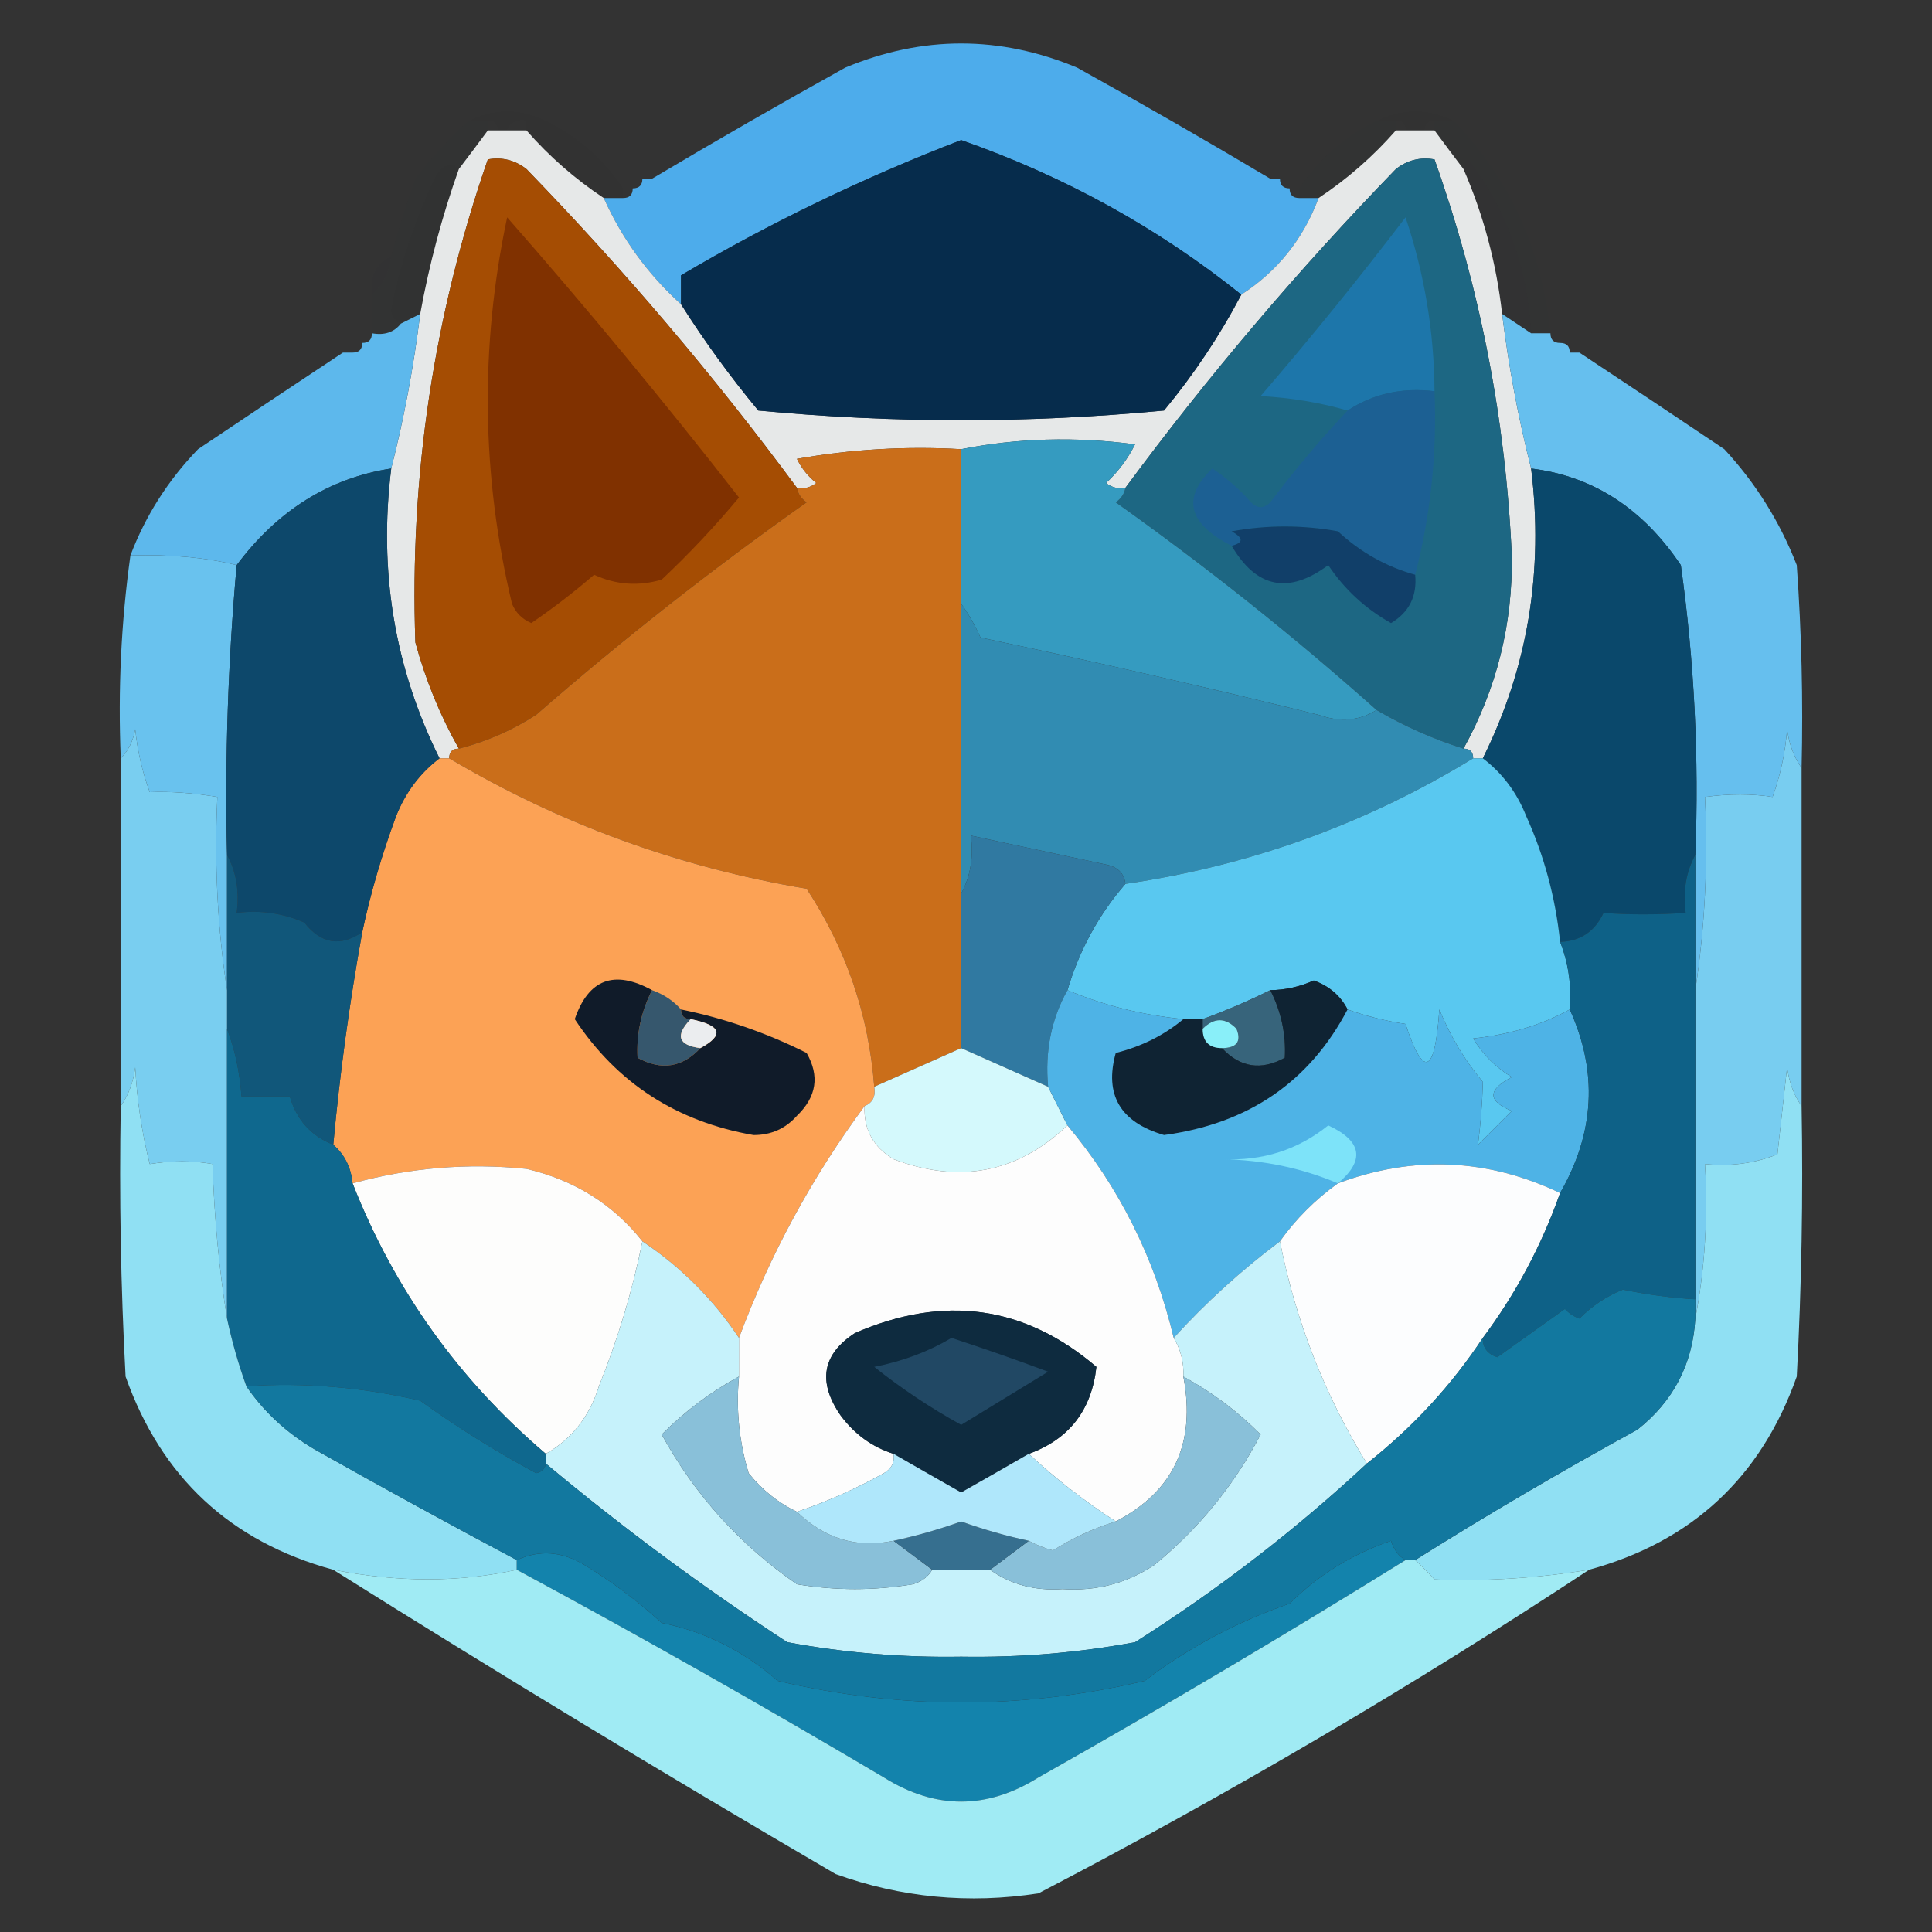 <?xml version="1.0" encoding="UTF-8"?>
<!DOCTYPE svg PUBLIC "-//W3C//DTD SVG 1.1//EN" "http://www.w3.org/Graphics/SVG/1.1/DTD/svg11.dtd">
<svg xmlns="http://www.w3.org/2000/svg" version="1.1" width="200px" height="200px" style="shape-rendering:geometricPrecision; text-rendering:geometricPrecision; image-rendering:optimizeQuality; fill-rule:evenodd; clip-rule:evenodd" xmlns:xlink="http://www.w3.org/1999/xlink">
<rect width="100%" height="100%" fill="#333333" stroke="none"/>
<g><path style="opacity:0.005" fill="#0a0015" d="M 67.5,18.5 C 67.167,18.5 66.833,18.5 66.5,18.5C 65.833,18.5 65.5,18.833 65.5,19.5C 65.167,19.5 64.833,19.5 64.5,19.5C 62.451,16.45 59.784,14.117 56.5,12.5C 53.833,11.167 51.167,11.167 48.5,12.5C 46.533,14.304 44.699,16.304 43,18.5C 42.059,21.154 41.226,23.821 40.5,26.5C 38.896,27.287 38.229,28.62 38.5,30.5C 38.5,31.833 38.5,33.167 38.5,34.5C 38.5,35.167 38.167,35.5 37.5,35.5C 36.833,35.5 36.5,35.833 36.5,36.5C 36.167,36.5 35.833,36.5 35.5,36.5C 36.351,26.844 39.684,18.344 45.5,11C 54.749,7.65 62.083,10.15 67.5,18.5 Z"/></g>
<g><path style="opacity:0.998" fill="#4daceb" d="M 131.5,18.5 C 131.833,18.5 132.167,18.5 132.5,18.5C 132.5,19.167 132.833,19.5 133.5,19.5C 133.5,20.167 133.833,20.5 134.5,20.5C 135.167,20.5 135.833,20.5 136.5,20.5C 134.912,24.749 132.245,28.082 128.5,30.5C 119.861,23.579 110.194,18.246 99.5,14.5C 89.362,18.404 79.696,23.07 70.5,28.5C 70.5,29.5 70.5,30.5 70.5,31.5C 67.067,28.399 64.4,24.732 62.5,20.5C 63.167,20.5 63.833,20.5 64.5,20.5C 65.167,20.5 65.5,20.167 65.5,19.5C 66.167,19.5 66.5,19.167 66.5,18.5C 66.833,18.5 67.167,18.5 67.5,18.5C 74.089,14.577 80.756,10.743 87.5,7C 95.5,3.667 103.5,3.667 111.5,7C 118.244,10.743 124.911,14.577 131.5,18.5 Z"/></g>
<g><path style="opacity:0.005" fill="#0c0017" d="M 163.5,36.5 C 163.167,36.5 162.833,36.5 162.5,36.5C 162.5,35.833 162.167,35.5 161.5,35.5C 160.833,35.5 160.5,35.167 160.5,34.5C 159.646,25.895 156.312,18.562 150.5,12.5C 147.833,11.167 145.167,11.167 142.5,12.5C 139.216,14.117 136.549,16.45 134.5,19.5C 134.167,19.5 133.833,19.5 133.5,19.5C 132.833,19.5 132.5,19.167 132.5,18.5C 132.167,18.5 131.833,18.5 131.5,18.5C 136.917,10.15 144.251,7.65 153.5,11C 159.316,18.344 162.649,26.844 163.5,36.5 Z"/></g>
<g><path style="opacity:0.012" fill="#06004c" d="M 48.5,12.5 C 51.167,11.167 53.833,11.167 56.5,12.5C 55.833,12.5 55.167,12.5 54.5,12.5C 53.508,12.328 52.842,12.662 52.5,13.5C 52.167,13.5 51.833,13.5 51.5,13.5C 51.5,12.833 51.167,12.5 50.5,12.5C 49.833,12.5 49.167,12.5 48.5,12.5 Z"/></g>
<g><path style="opacity:0.012" fill="#0a0047" d="M 142.5,12.5 C 145.167,11.167 147.833,11.167 150.5,12.5C 149.833,12.5 149.167,12.5 148.5,12.5C 147.833,12.5 147.5,12.833 147.5,13.5C 146.833,13.5 146.167,13.5 145.5,13.5C 145.5,12.833 145.167,12.5 144.5,12.5C 143.833,12.5 143.167,12.5 142.5,12.5 Z"/></g>
<g><path style="opacity:0.969" fill="#eceeee" d="M 50.5,13.5 C 50.833,13.5 51.167,13.5 51.5,13.5C 51.833,13.5 52.167,13.5 52.5,13.5C 53.167,13.5 53.833,13.5 54.5,13.5C 56.865,16.2 59.532,18.533 62.5,20.5C 64.4,24.732 67.067,28.399 70.5,31.5C 72.913,35.314 75.579,38.981 78.5,42.5C 92.5,43.833 106.5,43.833 120.5,42.5C 123.611,38.736 126.277,34.736 128.5,30.5C 132.245,28.082 134.912,24.749 136.5,20.5C 139.468,18.533 142.135,16.2 144.5,13.5C 144.833,13.5 145.167,13.5 145.5,13.5C 146.167,13.5 146.833,13.5 147.5,13.5C 147.833,13.5 148.167,13.5 148.5,13.5C 149.512,14.872 150.512,16.205 151.5,17.5C 153.576,22.275 154.909,27.275 155.5,32.5C 156.182,38.009 157.182,43.342 158.5,48.5C 159.817,59.147 158.151,69.147 153.5,78.5C 153.167,78.5 152.833,78.5 152.5,78.5C 152.5,77.833 152.167,77.5 151.5,77.5C 154.935,71.29 156.602,64.623 156.5,57.5C 155.863,43.365 153.196,29.699 148.5,16.5C 147.022,16.238 145.689,16.571 144.5,17.5C 134.364,27.957 125.031,38.957 116.5,50.5C 115.761,50.631 115.094,50.464 114.5,50C 115.743,48.846 116.743,47.512 117.5,46C 111.319,45.181 105.319,45.347 99.5,46.5C 93.794,46.171 88.128,46.505 82.5,47.5C 82.977,48.478 83.643,49.311 84.5,50C 83.906,50.464 83.239,50.631 82.5,50.5C 73.969,38.957 64.636,27.957 54.5,17.5C 53.311,16.571 51.978,16.238 50.5,16.5C 44.897,32.646 42.397,49.313 43,66.5C 44.049,70.374 45.549,74.041 47.5,77.5C 46.833,77.5 46.5,77.833 46.5,78.5C 46.167,78.5 45.833,78.5 45.5,78.5C 40.849,69.147 39.183,59.147 40.5,48.5C 41.818,43.342 42.818,38.009 43.5,32.5C 44.431,27.376 45.765,22.376 47.5,17.5C 48.488,16.205 49.488,14.872 50.5,13.5 Z"/></g>
<g><path style="opacity:0.02" fill="#042a31" d="M 54.5,12.5 C 55.167,12.5 55.833,12.5 56.5,12.5C 59.784,14.117 62.451,16.45 64.5,19.5C 64.5,19.833 64.5,20.167 64.5,20.5C 63.833,20.5 63.167,20.5 62.5,20.5C 59.532,18.533 56.865,16.2 54.5,13.5C 54.5,13.167 54.5,12.833 54.5,12.5 Z"/></g>
<g><path style="opacity:1" fill="#a54d03" d="M 82.5,50.5 C 82.611,51.117 82.944,51.617 83.5,52C 73.804,58.851 64.47,66.184 55.5,74C 53.008,75.61 50.341,76.776 47.5,77.5C 45.549,74.041 44.049,70.374 43,66.5C 42.397,49.313 44.897,32.646 50.5,16.5C 51.978,16.238 53.311,16.571 54.5,17.5C 64.636,27.957 73.969,38.957 82.5,50.5 Z"/></g>
<g><path style="opacity:0.024" fill="#042a31" d="M 142.5,12.5 C 143.167,12.5 143.833,12.5 144.5,12.5C 144.5,12.833 144.5,13.167 144.5,13.5C 142.135,16.2 139.468,18.533 136.5,20.5C 135.833,20.5 135.167,20.5 134.5,20.5C 134.5,20.167 134.5,19.833 134.5,19.5C 136.549,16.45 139.216,14.117 142.5,12.5 Z"/></g>
<g><path style="opacity:0.02" fill="#013332" d="M 148.5,12.5 C 149.167,12.5 149.833,12.5 150.5,12.5C 156.312,18.562 159.646,25.895 160.5,34.5C 159.833,34.5 159.167,34.5 158.5,34.5C 158.154,27.749 155.988,21.749 152,16.5C 151.601,16.728 151.435,17.062 151.5,17.5C 150.512,16.205 149.512,14.872 148.5,13.5C 148.5,13.167 148.5,12.833 148.5,12.5 Z"/></g>
<g><path style="opacity:1" fill="#803100" d="M 52.5,22.5 C 60.702,31.841 68.701,41.508 76.5,51.5C 74.016,54.484 71.35,57.318 68.5,60C 66.101,60.711 63.768,60.544 61.5,59.5C 59.431,61.285 57.264,62.952 55,64.5C 54.055,64.095 53.388,63.428 53,62.5C 49.835,49.205 49.669,35.871 52.5,22.5 Z"/></g>
<g><path style="opacity:0.031" fill="#0a1a2f" d="M 158.5,34.5 C 157.5,33.833 156.5,33.167 155.5,32.5C 154.909,27.275 153.576,22.275 151.5,17.5C 151.435,17.062 151.601,16.728 152,16.5C 155.988,21.749 158.154,27.749 158.5,34.5 Z"/></g>
<g><path style="opacity:0.012" fill="#000055" d="M 40.5,26.5 C 40.34,28.153 39.674,29.486 38.5,30.5C 38.229,28.62 38.896,27.287 40.5,26.5 Z"/></g>
<g><path style="opacity:0.024" fill="#013131" d="M 48.5,12.5 C 49.167,12.5 49.833,12.5 50.5,12.5C 50.5,12.833 50.5,13.167 50.5,13.5C 49.488,14.872 48.488,16.205 47.5,17.5C 46.672,16.668 45.838,17.001 45,18.5C 42.97,22.774 41.47,27.274 40.5,32C 40.57,32.765 40.903,33.265 41.5,33.5C 40.791,34.404 39.791,34.737 38.5,34.5C 38.5,33.167 38.5,31.833 38.5,30.5C 39.674,29.486 40.34,28.153 40.5,26.5C 41.226,23.821 42.059,21.154 43,18.5C 44.699,16.304 46.533,14.304 48.5,12.5 Z"/></g>
<g><path style="opacity:0.043" fill="#0d1c2d" d="M 47.5,17.5 C 45.765,22.376 44.431,27.376 43.5,32.5C 42.833,32.833 42.167,33.167 41.5,33.5C 40.903,33.265 40.57,32.765 40.5,32C 41.47,27.274 42.97,22.774 45,18.5C 45.838,17.001 46.672,16.668 47.5,17.5 Z"/></g>
<g><path style="opacity:1" fill="#062c4c" d="M 128.5,30.5 C 126.277,34.736 123.611,38.736 120.5,42.5C 106.5,43.833 92.5,43.833 78.5,42.5C 75.579,38.981 72.913,35.314 70.5,31.5C 70.5,30.5 70.5,29.5 70.5,28.5C 79.696,23.07 89.362,18.404 99.5,14.5C 110.194,18.246 119.861,23.579 128.5,30.5 Z"/></g>
<g><path style="opacity:1" fill="#1d6783" d="M 151.5,77.5 C 148.328,76.492 145.328,75.158 142.5,73.5C 133.934,65.872 124.934,58.705 115.5,52C 116.056,51.617 116.389,51.117 116.5,50.5C 125.031,38.957 134.364,27.957 144.5,17.5C 145.689,16.571 147.022,16.238 148.5,16.5C 153.196,29.699 155.863,43.365 156.5,57.5C 156.602,64.623 154.935,71.29 151.5,77.5 Z"/></g>
<g><path style="opacity:1" fill="#1d76aa" d="M 148.5,40.5 C 145.145,40.091 142.145,40.758 139.5,42.5C 136.695,41.681 133.695,41.181 130.5,41C 135.689,34.978 140.689,28.811 145.5,22.5C 147.461,28.344 148.461,34.344 148.5,40.5 Z"/></g>
<g><path style="opacity:1" fill="#5db8ec" d="M 43.5,32.5 C 42.818,38.009 41.818,43.342 40.5,48.5C 34.077,49.495 28.744,52.829 24.5,58.5C 21.303,57.707 17.637,57.374 13.5,57.5C 15.061,53.387 17.394,49.721 20.5,46.5C 25.535,43.116 30.535,39.783 35.5,36.5C 35.833,36.5 36.167,36.5 36.5,36.5C 37.167,36.5 37.5,36.167 37.5,35.5C 38.167,35.5 38.5,35.167 38.5,34.5C 39.791,34.737 40.791,34.404 41.5,33.5C 42.167,33.167 42.833,32.833 43.5,32.5 Z"/></g>
<g><path style="opacity:1" fill="#ca6e1a" d="M 99.5,46.5 C 99.5,51.833 99.5,57.167 99.5,62.5C 99.5,72.5 99.5,82.5 99.5,92.5C 99.5,97.833 99.5,103.167 99.5,108.5C 96.5,109.833 93.5,111.167 90.5,112.5C 89.937,105.089 87.603,98.255 83.5,92C 70.267,89.782 57.934,85.282 46.5,78.5C 46.5,77.833 46.833,77.5 47.5,77.5C 50.341,76.776 53.008,75.61 55.5,74C 64.47,66.184 73.804,58.851 83.5,52C 82.944,51.617 82.611,51.117 82.5,50.5C 83.239,50.631 83.906,50.464 84.5,50C 83.643,49.311 82.977,48.478 82.5,47.5C 88.128,46.505 93.794,46.171 99.5,46.5 Z"/></g>
<g><path style="opacity:1" fill="#1c6093" d="M 148.5,40.5 C 148.768,46.949 148.102,53.283 146.5,59.5C 143.484,58.657 140.817,57.157 138.5,55C 134.833,54.333 131.167,54.333 127.5,55C 128.738,55.69 128.738,56.19 127.5,56.5C 122.989,54.209 122.322,51.543 125.5,48.5C 126.981,49.48 128.315,50.647 129.5,52C 130.167,52.667 130.833,52.667 131.5,52C 134.031,48.642 136.698,45.476 139.5,42.5C 142.145,40.758 145.145,40.091 148.5,40.5 Z"/></g>
<g><path style="opacity:1" fill="#113f69" d="M 146.5,59.5 C 146.709,61.714 145.876,63.381 144,64.5C 141.352,63.018 139.185,61.018 137.5,58.5C 133.402,61.547 130.068,60.88 127.5,56.5C 128.738,56.19 128.738,55.69 127.5,55C 131.167,54.333 134.833,54.333 138.5,55C 140.817,57.157 143.484,58.657 146.5,59.5 Z"/></g>
<g><path style="opacity:1" fill="#359bc0" d="M 116.5,50.5 C 116.389,51.117 116.056,51.617 115.5,52C 124.934,58.705 133.934,65.872 142.5,73.5C 140.712,74.623 138.712,74.789 136.5,74C 124.886,71.129 113.22,68.463 101.5,66C 100.915,64.698 100.249,63.531 99.5,62.5C 99.5,57.167 99.5,51.833 99.5,46.5C 105.319,45.347 111.319,45.181 117.5,46C 116.743,47.512 115.743,48.846 114.5,50C 115.094,50.464 115.761,50.631 116.5,50.5 Z"/></g>
<g><path style="opacity:1" fill="#69c2ee" d="M 13.5,57.5 C 17.637,57.374 21.303,57.707 24.5,58.5C 23.604,68.468 23.27,78.468 23.5,88.5C 23.5,93.167 23.5,97.833 23.5,102.5C 22.509,96.021 22.176,89.354 22.5,82.5C 19.974,82.081 17.641,81.914 15.5,82C 14.736,79.931 14.236,77.764 14,75.5C 13.768,76.737 13.268,77.737 12.5,78.5C 12.204,71.412 12.538,64.412 13.5,57.5 Z"/></g>
<g><path style="opacity:1" fill="#66bfee" d="M 155.5,32.5 C 156.5,33.167 157.5,33.833 158.5,34.5C 159.167,34.5 159.833,34.5 160.5,34.5C 160.5,35.167 160.833,35.5 161.5,35.5C 162.167,35.5 162.5,35.833 162.5,36.5C 162.833,36.5 163.167,36.5 163.5,36.5C 168.465,39.783 173.465,43.116 178.5,46.5C 181.764,50.028 184.264,54.028 186,58.5C 186.5,65.492 186.666,72.492 186.5,79.5C 185.71,78.391 185.21,77.058 185,75.5C 184.814,77.9 184.314,80.234 183.5,82.5C 181.345,82.162 179.011,82.162 176.5,82.5C 176.824,89.354 176.491,96.021 175.5,102.5C 175.5,97.833 175.5,93.167 175.5,88.5C 175.895,78.434 175.395,68.434 174,58.5C 170.049,52.616 164.883,49.282 158.5,48.5C 157.182,43.342 156.182,38.009 155.5,32.5 Z"/></g>
<g><path style="opacity:1" fill="#318cb2" d="M 99.5,62.5 C 100.249,63.531 100.915,64.698 101.5,66C 113.22,68.463 124.886,71.129 136.5,74C 138.712,74.789 140.712,74.623 142.5,73.5C 145.328,75.158 148.328,76.492 151.5,77.5C 152.167,77.5 152.5,77.833 152.5,78.5C 141.437,85.271 129.437,89.605 116.5,91.5C 116.38,90.414 115.713,89.747 114.5,89.5C 109.819,88.496 105.153,87.496 100.5,86.5C 100.795,88.735 100.461,90.735 99.5,92.5C 99.5,82.5 99.5,72.5 99.5,62.5 Z"/></g>
<g><path style="opacity:1" fill="#fca255" d="M 45.5,78.5 C 45.833,78.5 46.167,78.5 46.5,78.5C 57.934,85.282 70.267,89.782 83.5,92C 87.603,98.255 89.937,105.089 90.5,112.5C 90.672,113.492 90.338,114.158 89.5,114.5C 84.036,121.897 79.703,129.897 76.5,138.5C 73.839,134.506 70.506,131.173 66.5,128.5C 63.466,124.666 59.466,122.166 54.5,121C 48.405,120.376 42.405,120.876 36.5,122.5C 36.34,120.847 35.674,119.514 34.5,118.5C 35.18,111.116 36.18,103.783 37.5,96.5C 38.343,92.531 39.509,88.531 41,84.5C 41.979,82.032 43.479,80.032 45.5,78.5 Z"/></g>
<g><path style="opacity:1" fill="#0d486b" d="M 40.5,48.5 C 39.183,59.147 40.849,69.147 45.5,78.5C 43.479,80.032 41.979,82.032 41,84.5C 39.509,88.531 38.343,92.531 37.5,96.5C 35.227,98.039 33.227,97.706 31.5,95.5C 29.257,94.526 26.924,94.192 24.5,94.5C 24.795,92.265 24.461,90.265 23.5,88.5C 23.27,78.468 23.604,68.468 24.5,58.5C 28.744,52.829 34.077,49.495 40.5,48.5 Z"/></g>
<g><path style="opacity:1" fill="#0a486b" d="M 175.5,88.5 C 174.539,90.265 174.205,92.265 174.5,94.5C 171.455,94.704 168.621,94.704 166,94.5C 165.092,96.439 163.592,97.439 161.5,97.5C 161.023,92.936 159.857,88.603 158,84.5C 157.021,82.032 155.521,80.032 153.5,78.5C 158.151,69.147 159.817,59.147 158.5,48.5C 164.883,49.282 170.049,52.616 174,58.5C 175.395,68.434 175.895,78.434 175.5,88.5 Z"/></g>
<g><path style="opacity:1" fill="#59c8f0" d="M 152.5,78.5 C 152.833,78.5 153.167,78.5 153.5,78.5C 155.521,80.032 157.021,82.032 158,84.5C 159.857,88.603 161.023,92.936 161.5,97.5C 162.369,99.717 162.702,102.05 162.5,104.5C 159.597,106.104 156.263,107.104 152.5,107.5C 153.5,109.167 154.833,110.5 156.5,111.5C 153.972,112.816 153.972,113.983 156.5,115C 155.333,116.167 154.167,117.333 153,118.5C 153.285,116.294 153.452,114.127 153.5,112C 151.623,109.749 150.123,107.249 149,104.5C 148.548,111.206 147.381,111.706 145.5,106C 143.414,105.685 141.414,105.185 139.5,104.5C 138.766,103.071 137.599,102.071 136,101.5C 134.56,102.148 133.06,102.481 131.5,102.5C 129.145,103.659 126.812,104.659 124.5,105.5C 123.833,105.5 123.167,105.5 122.5,105.5C 118.251,105.079 114.251,104.079 110.5,102.5C 111.742,98.345 113.742,94.678 116.5,91.5C 129.437,89.605 141.437,85.271 152.5,78.5 Z"/></g>
<g><path style="opacity:1" fill="#11577a" d="M 23.5,88.5 C 24.461,90.265 24.795,92.265 24.5,94.5C 26.924,94.192 29.257,94.526 31.5,95.5C 33.227,97.706 35.227,98.039 37.5,96.5C 36.18,103.783 35.18,111.116 34.5,118.5C 32.197,117.589 30.697,115.923 30,113.5C 28.333,113.5 26.667,113.5 25,113.5C 24.814,110.964 24.314,108.631 23.5,106.5C 23.5,105.167 23.5,103.833 23.5,102.5C 23.5,97.833 23.5,93.167 23.5,88.5 Z"/></g>
<g><path style="opacity:1" fill="#78cdf0" d="M 186.5,79.5 C 186.5,91.167 186.5,102.833 186.5,114.5C 185.71,113.391 185.21,112.058 185,110.5C 184.667,113.5 184.333,116.5 184,119.5C 181.619,120.435 179.119,120.768 176.5,120.5C 176.821,126.026 176.488,131.36 175.5,136.5C 175.5,135.833 175.5,135.167 175.5,134.5C 175.5,123.833 175.5,113.167 175.5,102.5C 176.491,96.021 176.824,89.354 176.5,82.5C 179.011,82.162 181.345,82.162 183.5,82.5C 184.314,80.234 184.814,77.9 185,75.5C 185.21,77.058 185.71,78.391 186.5,79.5 Z"/></g>
<g><path style="opacity:1" fill="#79cef0" d="M 23.5,102.5 C 23.5,103.833 23.5,105.167 23.5,106.5C 23.5,116.5 23.5,126.5 23.5,136.5C 22.673,131.349 22.173,126.016 22,120.5C 19.967,120.132 17.8,120.132 15.5,120.5C 14.676,117.215 14.176,113.882 14,110.5C 13.79,112.058 13.29,113.391 12.5,114.5C 12.5,102.5 12.5,90.5 12.5,78.5C 13.268,77.737 13.768,76.737 14,75.5C 14.236,77.764 14.736,79.931 15.5,82C 17.641,81.914 19.974,82.081 22.5,82.5C 22.176,89.354 22.509,96.021 23.5,102.5 Z"/></g>
<g><path style="opacity:1" fill="#36576d" d="M 67.5,102.5 C 68.71,102.932 69.71,103.599 70.5,104.5C 70.5,105.167 70.833,105.5 71.5,105.5C 69.871,107.196 70.204,108.196 72.5,108.5C 70.622,110.509 68.456,110.842 66,109.5C 65.865,107.078 66.365,104.745 67.5,102.5 Z"/></g>
<g><path style="opacity:1" fill="#3079a1" d="M 116.5,91.5 C 113.742,94.678 111.742,98.345 110.5,102.5C 108.825,105.507 108.159,108.84 108.5,112.5C 105.529,111.173 102.529,109.84 99.5,108.5C 99.5,103.167 99.5,97.833 99.5,92.5C 100.461,90.735 100.795,88.735 100.5,86.5C 105.153,87.496 109.819,88.496 114.5,89.5C 115.713,89.747 116.38,90.414 116.5,91.5 Z"/></g>
<g><path style="opacity:1" fill="#101b29" d="M 67.5,102.5 C 66.365,104.745 65.865,107.078 66,109.5C 68.456,110.842 70.622,110.509 72.5,108.5C 75.016,107.14 74.682,106.14 71.5,105.5C 70.833,105.5 70.5,105.167 70.5,104.5C 74.998,105.411 79.332,106.911 83.5,109C 84.866,111.382 84.533,113.548 82.5,115.5C 81.312,116.84 79.812,117.507 78,117.5C 70.028,116.108 63.861,112.108 59.5,105.5C 60.917,101.359 63.584,100.359 67.5,102.5 Z"/></g>
<g><path style="opacity:1" fill="#ebedef" d="M 71.5,105.5 C 74.682,106.14 75.016,107.14 72.5,108.5C 70.204,108.196 69.871,107.196 71.5,105.5 Z"/></g>
<g><path style="opacity:1" fill="#37647b" d="M 131.5,102.5 C 132.635,104.745 133.135,107.078 133,109.5C 130.544,110.842 128.378,110.509 126.5,108.5C 128.028,108.483 128.528,107.816 128,106.5C 126.855,105.316 125.688,105.316 124.5,106.5C 124.5,106.167 124.5,105.833 124.5,105.5C 126.812,104.659 129.145,103.659 131.5,102.5 Z"/></g>
<g><path style="opacity:1" fill="#d4f9fc" d="M 99.5,108.5 C 102.529,109.84 105.529,111.173 108.5,112.5C 109.167,113.833 109.833,115.167 110.5,116.5C 105.322,121.41 99.322,122.577 92.5,120C 90.393,118.736 89.393,116.903 89.5,114.5C 90.338,114.158 90.672,113.492 90.5,112.5C 93.5,111.167 96.5,109.833 99.5,108.5 Z"/></g>
<g><path style="opacity:1" fill="#0f2333" d="M 139.5,104.5 C 135.557,111.997 129.224,116.33 120.5,117.5C 115.968,116.173 114.301,113.339 115.5,109C 118.174,108.33 120.507,107.163 122.5,105.5C 123.167,105.5 123.833,105.5 124.5,105.5C 124.5,105.833 124.5,106.167 124.5,106.5C 124.5,107.833 125.167,108.5 126.5,108.5C 128.378,110.509 130.544,110.842 133,109.5C 133.135,107.078 132.635,104.745 131.5,102.5C 133.06,102.481 134.56,102.148 136,101.5C 137.599,102.071 138.766,103.071 139.5,104.5 Z"/></g>
<g><path style="opacity:1" fill="#4eb3e6" d="M 110.5,102.5 C 114.251,104.079 118.251,105.079 122.5,105.5C 120.507,107.163 118.174,108.33 115.5,109C 114.301,113.339 115.968,116.173 120.5,117.5C 129.224,116.33 135.557,111.997 139.5,104.5C 141.414,105.185 143.414,105.685 145.5,106C 147.381,111.706 148.548,111.206 149,104.5C 150.123,107.249 151.623,109.749 153.5,112C 153.452,114.127 153.285,116.294 153,118.5C 154.167,117.333 155.333,116.167 156.5,115C 153.972,113.983 153.972,112.816 156.5,111.5C 154.833,110.5 153.5,109.167 152.5,107.5C 156.263,107.104 159.597,106.104 162.5,104.5C 165.427,110.932 165.093,117.265 161.5,123.5C 153.98,119.915 146.314,119.582 138.5,122.5C 136.146,124.188 134.146,126.188 132.5,128.5C 128.482,131.521 124.816,134.854 121.5,138.5C 119.523,130.227 115.856,122.893 110.5,116.5C 109.833,115.167 109.167,113.833 108.5,112.5C 108.159,108.84 108.825,105.507 110.5,102.5 Z"/></g>
<g><path style="opacity:1" fill="#89eff9" d="M 126.5,108.5 C 125.167,108.5 124.5,107.833 124.5,106.5C 125.688,105.316 126.855,105.316 128,106.5C 128.528,107.816 128.028,108.483 126.5,108.5 Z"/></g>
<g><path style="opacity:1" fill="#fdfdfd" d="M 89.5,114.5 C 89.393,116.903 90.393,118.736 92.5,120C 99.322,122.577 105.322,121.41 110.5,116.5C 115.856,122.893 119.523,130.227 121.5,138.5C 122.234,139.708 122.567,141.041 122.5,142.5C 123.821,149.4 121.487,154.4 115.5,157.5C 112.25,155.388 109.25,153.055 106.5,150.5C 110.666,148.993 113,145.993 113.5,141.5C 106.073,135.155 97.74,133.988 88.5,138C 85.126,140.197 84.626,143.031 87,146.5C 88.451,148.464 90.284,149.797 92.5,150.5C 92.631,151.376 92.297,152.043 91.5,152.5C 88.555,154.143 85.555,155.476 82.5,156.5C 80.583,155.594 78.917,154.261 77.5,152.5C 76.513,149.232 76.18,145.898 76.5,142.5C 76.5,141.167 76.5,139.833 76.5,138.5C 79.703,129.897 84.036,121.897 89.5,114.5 Z"/></g>
<g><path style="opacity:1" fill="#7de3f9" d="M 138.5,122.5 C 134.752,120.908 130.752,120.075 126.5,120C 130.697,120.2 134.363,119.033 137.5,116.5C 140.999,118.12 141.332,120.12 138.5,122.5 Z"/></g>
<g><path style="opacity:1" fill="#fdfdfc" d="M 66.5,128.5 C 65.471,133.612 63.971,138.612 62,143.5C 61.037,146.617 59.204,148.951 56.5,150.5C 47.479,142.818 40.812,133.484 36.5,122.5C 42.405,120.876 48.405,120.376 54.5,121C 59.466,122.166 63.466,124.666 66.5,128.5 Z"/></g>
<g><path style="opacity:1" fill="#fcfdfe" d="M 161.5,123.5 C 159.583,128.935 156.916,133.935 153.5,138.5C 150.236,143.434 146.236,147.767 141.5,151.5C 137.131,144.42 134.131,136.753 132.5,128.5C 134.146,126.188 136.146,124.188 138.5,122.5C 146.314,119.582 153.98,119.915 161.5,123.5 Z"/></g>
<g><path style="opacity:1" fill="#0f688e" d="M 23.5,106.5 C 24.314,108.631 24.814,110.964 25,113.5C 26.667,113.5 28.333,113.5 30,113.5C 30.697,115.923 32.197,117.589 34.5,118.5C 35.674,119.514 36.34,120.847 36.5,122.5C 40.812,133.484 47.479,142.818 56.5,150.5C 56.5,150.833 56.5,151.167 56.5,151.5C 56.44,152.043 56.107,152.376 55.5,152.5C 51.294,150.235 47.294,147.735 43.5,145C 37.474,143.596 31.474,143.096 25.5,143.5C 24.681,141.228 24.015,138.894 23.5,136.5C 23.5,126.5 23.5,116.5 23.5,106.5 Z"/></g>
<g><path style="opacity:1" fill="#c6f2fb" d="M 66.5,128.5 C 70.506,131.173 73.839,134.506 76.5,138.5C 76.5,139.833 76.5,141.167 76.5,142.5C 73.569,144.091 70.902,146.091 68.5,148.5C 71.929,154.763 76.596,159.93 82.5,164C 86.5,164.667 90.5,164.667 94.5,164C 95.416,163.722 96.082,163.222 96.5,162.5C 98.5,162.5 100.5,162.5 102.5,162.5C 104.634,164.033 107.134,164.7 110,164.5C 113.496,164.735 116.663,163.902 119.5,162C 124.113,158.225 127.78,153.725 130.5,148.5C 128.098,146.091 125.431,144.091 122.5,142.5C 122.567,141.041 122.234,139.708 121.5,138.5C 124.816,134.854 128.482,131.521 132.5,128.5C 134.131,136.753 137.131,144.42 141.5,151.5C 134.11,158.373 126.11,164.539 117.5,170C 111.579,171.099 105.579,171.599 99.5,171.5C 93.421,171.599 87.421,171.099 81.5,170C 72.781,164.312 64.447,158.145 56.5,151.5C 56.5,151.167 56.5,150.833 56.5,150.5C 59.204,148.951 61.037,146.617 62,143.5C 63.971,138.612 65.471,133.612 66.5,128.5 Z"/></g>
<g><path style="opacity:1" fill="#0e6187" d="M 175.5,88.5 C 175.5,93.167 175.5,97.833 175.5,102.5C 175.5,113.167 175.5,123.833 175.5,134.5C 173.068,134.364 170.568,134.031 168,133.5C 166.307,134.184 164.807,135.184 163.5,136.5C 162.914,136.291 162.414,135.957 162,135.5C 159.674,137.164 157.341,138.831 155,140.5C 153.97,140.164 153.47,139.497 153.5,138.5C 156.916,133.935 159.583,128.935 161.5,123.5C 165.093,117.265 165.427,110.932 162.5,104.5C 162.702,102.05 162.369,99.717 161.5,97.5C 163.592,97.439 165.092,96.439 166,94.5C 168.621,94.704 171.455,94.704 174.5,94.5C 174.205,92.265 174.539,90.265 175.5,88.5 Z"/></g>
<g><path style="opacity:1" fill="#0e2b3f" d="M 106.5,150.5 C 104.198,151.829 101.864,153.162 99.5,154.5C 97.136,153.162 94.802,151.829 92.5,150.5C 90.284,149.797 88.451,148.464 87,146.5C 84.626,143.031 85.126,140.197 88.5,138C 97.74,133.988 106.073,135.155 113.5,141.5C 113,145.993 110.666,148.993 106.5,150.5 Z"/></g>
<g><path style="opacity:1" fill="#214864" d="M 98.5,138.5 C 101.885,139.606 105.218,140.773 108.5,142C 105.5,143.833 102.5,145.667 99.5,147.5C 96.328,145.748 93.328,143.748 90.5,141.5C 93.447,140.92 96.114,139.92 98.5,138.5 Z"/></g>
<g><path style="opacity:1" fill="#89c0d9" d="M 76.5,142.5 C 76.18,145.898 76.513,149.232 77.5,152.5C 78.917,154.261 80.583,155.594 82.5,156.5C 85.394,159.297 88.727,160.297 92.5,159.5C 93.833,160.5 95.167,161.5 96.5,162.5C 96.082,163.222 95.416,163.722 94.5,164C 90.5,164.667 86.5,164.667 82.5,164C 76.596,159.93 71.929,154.763 68.5,148.5C 70.902,146.091 73.569,144.091 76.5,142.5 Z"/></g>
<g><path style="opacity:1" fill="#89c0d9" d="M 122.5,142.5 C 125.431,144.091 128.098,146.091 130.5,148.5C 127.78,153.725 124.113,158.225 119.5,162C 116.663,163.902 113.496,164.735 110,164.5C 107.134,164.7 104.634,164.033 102.5,162.5C 103.833,161.5 105.167,160.5 106.5,159.5C 107.265,159.923 108.098,160.257 109,160.5C 111.035,159.211 113.201,158.211 115.5,157.5C 121.487,154.4 123.821,149.4 122.5,142.5 Z"/></g>
<g><path style="opacity:0.996" fill="#91e1f4" d="M 23.5,136.5 C 24.015,138.894 24.681,141.228 25.5,143.5C 27.309,146.139 29.642,148.306 32.5,150C 39.478,153.933 46.478,157.766 53.5,161.5C 53.5,161.833 53.5,162.167 53.5,162.5C 47.535,163.819 41.202,163.819 34.5,162.5C 23.855,159.591 16.689,152.924 13,142.5C 12.5,133.173 12.334,123.839 12.5,114.5C 13.29,113.391 13.79,112.058 14,110.5C 14.176,113.882 14.676,117.215 15.5,120.5C 17.8,120.132 19.967,120.132 22,120.5C 22.173,126.016 22.673,131.349 23.5,136.5 Z"/></g>
<g><path style="opacity:0.996" fill="#91e1f4" d="M 186.5,114.5 C 186.666,123.839 186.5,133.173 186,142.5C 182.311,152.924 175.145,159.591 164.5,162.5C 159.109,163.378 153.775,163.711 148.5,163.5C 147.818,162.757 147.151,162.091 146.5,161.5C 153.972,156.801 161.639,152.301 169.5,148C 173.218,145.063 175.218,141.23 175.5,136.5C 176.488,131.36 176.821,126.026 176.5,120.5C 179.119,120.768 181.619,120.435 184,119.5C 184.333,116.5 184.667,113.5 185,110.5C 185.21,112.058 185.71,113.391 186.5,114.5 Z"/></g>
<g><path style="opacity:1" fill="#1383ac" d="M 145.5,161.5 C 133.043,169.233 120.376,176.733 107.5,184C 102.167,187.333 96.833,187.333 91.5,184C 78.941,176.556 66.274,169.39 53.5,162.5C 53.5,162.167 53.5,161.833 53.5,161.5C 55.823,160.418 58.157,160.585 60.5,162C 63.369,163.748 66.035,165.748 68.5,168C 73.001,168.917 77.001,170.917 80.5,174C 93.193,176.987 105.86,176.987 118.5,174C 122.989,170.586 127.989,167.919 133.5,166C 136.462,163.053 139.962,160.887 144,159.5C 144.278,160.416 144.778,161.082 145.5,161.5 Z"/></g>
<g><path style="opacity:1" fill="#12789f" d="M 175.5,134.5 C 175.5,135.167 175.5,135.833 175.5,136.5C 175.218,141.23 173.218,145.063 169.5,148C 161.639,152.301 153.972,156.801 146.5,161.5C 146.167,161.5 145.833,161.5 145.5,161.5C 144.778,161.082 144.278,160.416 144,159.5C 139.962,160.887 136.462,163.053 133.5,166C 127.989,167.919 122.989,170.586 118.5,174C 105.86,176.987 93.193,176.987 80.5,174C 77.001,170.917 73.001,168.917 68.5,168C 66.035,165.748 63.369,163.748 60.5,162C 58.157,160.585 55.823,160.418 53.5,161.5C 46.478,157.766 39.478,153.933 32.5,150C 29.642,148.306 27.309,146.139 25.5,143.5C 31.474,143.096 37.474,143.596 43.5,145C 47.294,147.735 51.294,150.235 55.5,152.5C 56.107,152.376 56.44,152.043 56.5,151.5C 64.447,158.145 72.781,164.312 81.5,170C 87.421,171.099 93.421,171.599 99.5,171.5C 105.579,171.599 111.579,171.099 117.5,170C 126.11,164.539 134.11,158.373 141.5,151.5C 146.236,147.767 150.236,143.434 153.5,138.5C 153.47,139.497 153.97,140.164 155,140.5C 157.341,138.831 159.674,137.164 162,135.5C 162.414,135.957 162.914,136.291 163.5,136.5C 164.807,135.184 166.307,134.184 168,133.5C 170.568,134.031 173.068,134.364 175.5,134.5 Z"/></g>
<g><path style="opacity:1" fill="#366f8f" d="M 106.5,159.5 C 105.167,160.5 103.833,161.5 102.5,162.5C 100.5,162.5 98.5,162.5 96.5,162.5C 95.167,161.5 93.833,160.5 92.5,159.5C 94.865,158.992 97.199,158.325 99.5,157.5C 101.801,158.325 104.135,158.992 106.5,159.5 Z"/></g>
<g><path style="opacity:1" fill="#afe7fb" d="M 92.5,150.5 C 94.802,151.829 97.136,153.162 99.5,154.5C 101.864,153.162 104.198,151.829 106.5,150.5C 109.25,153.055 112.25,155.388 115.5,157.5C 113.201,158.211 111.035,159.211 109,160.5C 108.098,160.257 107.265,159.923 106.5,159.5C 104.135,158.992 101.801,158.325 99.5,157.5C 97.199,158.325 94.865,158.992 92.5,159.5C 88.727,160.297 85.394,159.297 82.5,156.5C 85.555,155.476 88.555,154.143 91.5,152.5C 92.297,152.043 92.631,151.376 92.5,150.5 Z"/></g>
<g><path style="opacity:0.986" fill="#a1edf6" d="M 145.5,161.5 C 145.833,161.5 146.167,161.5 146.5,161.5C 147.151,162.091 147.818,162.757 148.5,163.5C 153.775,163.711 159.109,163.378 164.5,162.5C 146.223,174.547 127.223,185.714 107.5,196C 100.285,197.113 93.285,196.446 86.5,194C 68.85,183.691 51.517,173.191 34.5,162.5C 41.202,163.819 47.535,163.819 53.5,162.5C 66.274,169.39 78.941,176.556 91.5,184C 96.833,187.333 102.167,187.333 107.5,184C 120.376,176.733 133.043,169.233 145.5,161.5 Z"/></g>
</svg>
